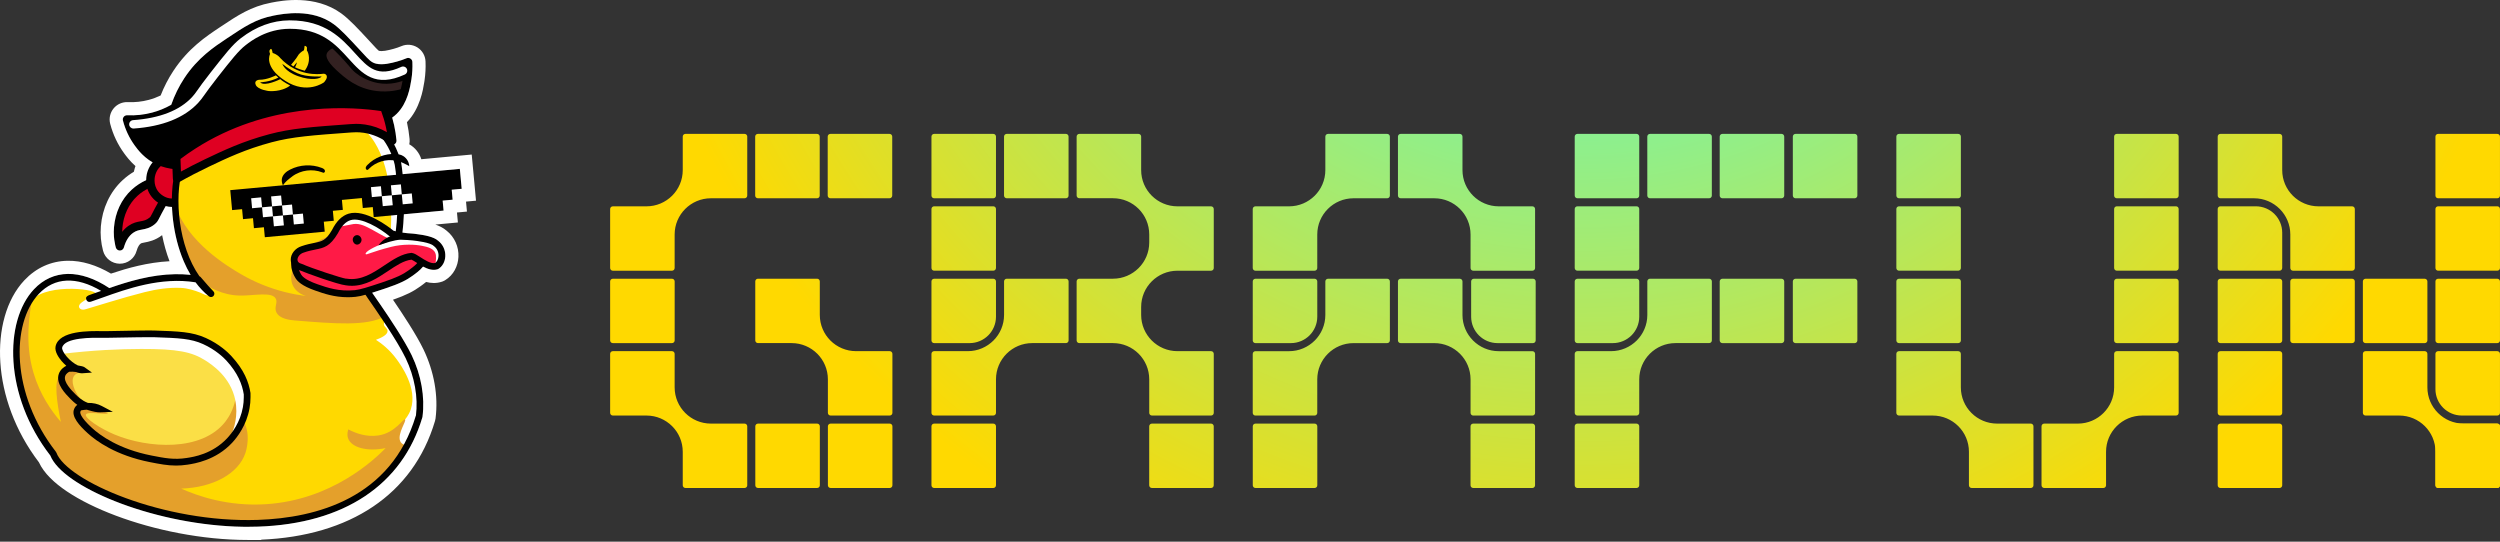 <svg width="1140" height="247" viewBox="0 0 1140 247" fill="none" xmlns="http://www.w3.org/2000/svg">
<rect x="0" y="0" width="1140" height="247" fill="#333333" stroke="none"/>
<path d="M340.746 62.279V89.187C340.746 89.858 340.202 90.412 339.518 90.412H324.191C315.049 90.412 307.637 97.808 307.637 106.93V122.223C307.637 122.894 307.092 123.448 306.408 123.448H279.451C278.778 123.448 278.223 122.905 278.223 122.223V95.314C278.223 94.643 278.767 94.089 279.451 94.089H294.777C303.92 94.089 311.332 86.693 311.332 77.571V62.279C311.332 61.607 311.877 61.053 312.56 61.053H339.529C340.202 61.053 340.757 61.597 340.757 62.279H340.746Z" fill="url(#paint0_radial_151_1037)"/>
<path d="M406.939 188.261V161.353C406.939 160.681 406.394 160.127 405.71 160.127H390.384C381.241 160.127 373.829 152.731 373.829 143.609V128.317C373.829 127.645 373.284 127.091 372.601 127.091H345.633C344.96 127.091 344.404 127.635 344.404 128.317V155.225C344.404 155.896 344.949 156.45 345.633 156.45H360.959C370.102 156.45 377.514 163.846 377.514 172.968V188.261C377.514 188.932 378.059 189.486 378.742 189.486H405.71C406.383 189.486 406.939 188.943 406.939 188.261Z" fill="url(#paint1_radial_151_1037)"/>
<path d="M340.746 221.297V194.389C340.746 193.718 340.202 193.163 339.518 193.163H324.192C315.049 193.163 307.637 185.768 307.637 176.646V161.353C307.637 160.682 307.092 160.128 306.409 160.128H279.451C278.778 160.128 278.223 160.671 278.223 161.353V188.261C278.223 188.933 278.767 189.487 279.451 189.487H294.777C303.92 189.487 311.332 196.883 311.332 206.005V221.297C311.332 221.969 311.877 222.523 312.561 222.523H339.529C340.202 222.523 340.757 221.979 340.757 221.297H340.746Z" fill="url(#paint2_radial_151_1037)"/>
<path d="M306.419 127.103H279.451C278.773 127.103 278.223 127.652 278.223 128.328V155.236C278.223 155.913 278.773 156.462 279.451 156.462H306.419C307.098 156.462 307.647 155.913 307.647 155.236V128.328C307.647 127.652 307.098 127.103 306.419 127.103Z" fill="url(#paint3_radial_151_1037)"/>
<path d="M372.56 61.053H345.592C344.914 61.053 344.364 61.602 344.364 62.279V89.187C344.364 89.864 344.914 90.412 345.592 90.412H372.56C373.239 90.412 373.789 89.864 373.789 89.187V62.279C373.789 61.602 373.239 61.053 372.56 61.053Z" fill="url(#paint4_radial_151_1037)"/>
<path d="M405.628 61.053H378.66C377.982 61.053 377.432 61.602 377.432 62.279V89.187C377.432 89.864 377.982 90.412 378.66 90.412H405.628C406.307 90.412 406.857 89.864 406.857 89.187V62.279C406.857 61.602 406.307 61.053 405.628 61.053Z" fill="url(#paint5_radial_151_1037)"/>
<path d="M372.618 193.164H345.65C344.971 193.164 344.422 193.713 344.422 194.389V221.298C344.422 221.974 344.971 222.523 345.65 222.523H372.618C373.296 222.523 373.846 221.974 373.846 221.298V194.389C373.846 193.713 373.296 193.164 372.618 193.164Z" fill="url(#paint6_radial_151_1037)"/>
<path d="M405.714 193.164H378.746C378.068 193.164 377.518 193.713 377.518 194.389V221.298C377.518 221.974 378.068 222.523 378.746 222.523H405.714C406.393 222.523 406.943 221.974 406.943 221.298V194.389C406.943 193.713 406.393 193.164 405.714 193.164Z" fill="url(#paint7_radial_151_1037)"/>
<path d="M927.259 221.297V194.389C927.259 193.718 926.714 193.163 926.031 193.163H910.704C901.562 193.163 894.149 185.768 894.149 176.646V161.353C894.149 160.682 893.605 160.128 892.921 160.128H865.953C865.28 160.128 864.725 160.671 864.725 161.353V188.261C864.725 188.933 865.269 189.487 865.953 189.487H881.279C890.422 189.487 897.834 196.883 897.834 206.005V221.297C897.834 221.969 898.379 222.523 899.062 222.523H926.031C926.703 222.523 927.259 221.979 927.259 221.297Z" fill="url(#paint8_radial_151_1037)"/>
<path d="M930.935 221.297V194.389C930.935 193.718 931.479 193.163 932.163 193.163H947.489C956.632 193.163 964.044 185.768 964.044 176.646V161.353C964.044 160.682 964.589 160.128 965.272 160.128H992.241C992.914 160.128 993.469 160.671 993.469 161.353V188.261C993.469 188.933 992.924 189.487 992.241 189.487H976.914C967.772 189.487 960.359 196.883 960.359 206.005V221.297C960.359 221.969 959.815 222.523 959.131 222.523H932.163C931.49 222.523 930.935 221.979 930.935 221.297Z" fill="url(#paint9_radial_151_1037)"/>
<path d="M892.932 61.053H865.964C865.286 61.053 864.736 61.602 864.736 62.279V89.187C864.736 89.864 865.286 90.412 865.964 90.412H892.932C893.611 90.412 894.161 89.864 894.161 89.187V62.279C894.161 61.602 893.611 61.053 892.932 61.053Z" fill="url(#paint10_radial_151_1037)"/>
<path d="M992.239 61.053H965.271C964.592 61.053 964.042 61.602 964.042 62.279V89.187C964.042 89.864 964.592 90.412 965.271 90.412H992.239C992.917 90.412 993.467 89.864 993.467 89.187V62.279C993.467 61.602 992.917 61.053 992.239 61.053Z" fill="url(#paint11_radial_151_1037)"/>
<path d="M892.932 127.103H865.964C865.286 127.103 864.736 127.652 864.736 128.328V155.236C864.736 155.913 865.286 156.462 865.964 156.462H892.932C893.611 156.462 894.161 155.913 894.161 155.236V128.328C894.161 127.652 893.611 127.103 892.932 127.103Z" fill="url(#paint12_radial_151_1037)"/>
<path d="M992.239 127.103H965.271C964.592 127.103 964.042 127.652 964.042 128.328V155.236C964.042 155.913 964.592 156.462 965.271 156.462H992.239C992.917 156.462 993.467 155.913 993.467 155.236V128.328C993.467 127.652 992.917 127.103 992.239 127.103Z" fill="url(#paint13_radial_151_1037)"/>
<path d="M992.239 94.075H965.271C964.592 94.075 964.042 94.624 964.042 95.3V122.209C964.042 122.885 964.592 123.434 965.271 123.434H992.239C992.917 123.434 993.467 122.885 993.467 122.209V95.3C993.467 94.624 992.917 94.075 992.239 94.075Z" fill="url(#paint14_radial_151_1037)"/>
<path d="M892.932 94.075H865.964C865.286 94.075 864.736 94.624 864.736 95.3V122.209C864.736 122.885 865.286 123.434 865.964 123.434H892.932C893.611 123.434 894.161 122.885 894.161 122.209V95.3C894.161 94.624 893.611 94.075 892.932 94.075Z" fill="url(#paint15_radial_151_1037)"/>
<path d="M424.744 188.261V161.353C424.744 160.681 425.289 160.127 425.972 160.127H441.299C450.441 160.127 457.854 152.731 457.854 143.609V128.317C457.854 127.645 458.398 127.091 459.082 127.091H486.05C486.723 127.091 487.278 127.635 487.278 128.317V155.225C487.278 155.896 486.734 156.45 486.05 156.45H470.724C461.581 156.45 454.169 163.846 454.169 172.968V188.261C454.169 188.932 453.624 189.486 452.941 189.486H425.972C425.299 189.486 424.744 188.943 424.744 188.261Z" fill="url(#paint16_radial_151_1037)"/>
<path d="M520.368 139.944V143.61C520.368 152.732 527.78 160.128 536.922 160.128H552.249C552.932 160.128 553.477 160.672 553.477 161.354V188.262C553.477 188.944 552.932 189.487 552.249 189.487H525.281C524.597 189.487 524.052 188.944 524.052 188.262V172.97C524.052 163.847 516.64 156.452 507.498 156.452H492.171C491.488 156.452 490.943 155.908 490.943 155.226V128.318C490.943 127.636 491.488 127.092 492.171 127.092H507.498C516.64 127.092 524.052 119.697 524.052 110.575V106.909C524.052 97.787 516.64 90.391 507.498 90.391H492.171C491.488 90.391 490.943 89.847 490.943 89.165V62.279C490.943 61.596 491.488 61.053 492.171 61.053H519.139C519.823 61.053 520.368 61.596 520.368 62.279V77.571C520.368 86.693 527.78 94.089 536.922 94.089H552.249C552.932 94.089 553.477 94.632 553.477 95.314V122.222C553.477 122.904 552.932 123.448 552.249 123.448H536.922C527.78 123.448 520.368 130.844 520.368 139.966V139.944Z" fill="url(#paint17_radial_151_1037)"/>
<path d="M452.941 193.164H425.972C425.294 193.164 424.744 193.713 424.744 194.389V221.298C424.744 221.974 425.294 222.523 425.972 222.523H452.941C453.619 222.523 454.169 221.974 454.169 221.298V194.389C454.169 193.713 453.619 193.164 452.941 193.164Z" fill="url(#paint18_radial_151_1037)"/>
<path d="M452.941 94.075H425.972C425.294 94.075 424.744 94.624 424.744 95.3V122.209C424.744 122.885 425.294 123.434 425.972 123.434H452.941C453.619 123.434 454.169 122.885 454.169 122.209V95.3C454.169 94.624 453.619 94.075 452.941 94.075Z" fill="url(#paint19_radial_151_1037)"/>
<path d="M452.941 61.053H425.972C425.294 61.053 424.744 61.602 424.744 62.279V89.187C424.744 89.864 425.294 90.412 425.972 90.412H452.941C453.619 90.412 454.169 89.864 454.169 89.187V62.279C454.169 61.602 453.619 61.053 452.941 61.053Z" fill="url(#paint20_radial_151_1037)"/>
<path d="M486.037 61.053H459.069C458.39 61.053 457.84 61.602 457.84 62.279V89.187C457.84 89.864 458.39 90.412 459.069 90.412H486.037C486.715 90.412 487.265 89.864 487.265 89.187V62.279C487.265 61.602 486.715 61.053 486.037 61.053Z" fill="url(#paint21_radial_151_1037)"/>
<path d="M552.236 193.164H525.267C524.589 193.164 524.039 193.713 524.039 194.389V221.298C524.039 221.974 524.589 222.523 525.267 222.523H552.236C552.914 222.523 553.464 221.974 553.464 221.298V194.389C553.464 193.713 552.914 193.164 552.236 193.164Z" fill="url(#paint22_radial_151_1037)"/>
<path d="M454.169 144.431V128.328C454.169 127.657 453.624 127.103 452.941 127.103H425.972C425.299 127.103 424.744 127.646 424.744 128.328V155.236C424.744 155.908 425.289 156.462 425.972 156.462H442.111C448.775 156.462 454.169 151.07 454.169 144.431Z" fill="url(#paint23_radial_151_1037)"/>
<path d="M718.071 188.26V161.352C718.071 160.681 718.616 160.127 719.3 160.127H734.626C743.769 160.127 751.181 152.731 751.181 143.609V128.317C751.181 127.645 751.726 127.091 752.409 127.091H779.377C780.05 127.091 780.606 127.634 780.606 128.317V155.225C780.606 155.896 780.061 156.45 779.377 156.45H764.051C754.908 156.45 747.496 163.846 747.496 172.968V188.26C747.496 188.932 746.952 189.486 746.268 189.486H719.3C718.627 189.486 718.071 188.942 718.071 188.26Z" fill="url(#paint24_radial_151_1037)"/>
<path d="M746.268 193.164H719.3C718.621 193.164 718.071 193.712 718.071 194.389V221.297C718.071 221.974 718.621 222.523 719.3 222.523H746.268C746.946 222.523 747.496 221.974 747.496 221.297V194.389C747.496 193.712 746.946 193.164 746.268 193.164Z" fill="url(#paint25_radial_151_1037)"/>
<path d="M746.268 94.075H719.3C718.621 94.075 718.071 94.623 718.071 95.3V122.208C718.071 122.885 718.621 123.434 719.3 123.434H746.268C746.946 123.434 747.496 122.885 747.496 122.208V95.3C747.496 94.623 746.946 94.075 746.268 94.075Z" fill="url(#paint26_radial_151_1037)"/>
<path d="M746.268 61.053H719.3C718.622 61.053 718.072 61.602 718.072 62.279V89.187C718.072 89.864 718.622 90.412 719.3 90.412H746.268C746.947 90.412 747.496 89.864 747.496 89.187V62.279C747.496 61.602 746.947 61.053 746.268 61.053Z" fill="url(#paint27_radial_151_1037)"/>
<path d="M779.364 61.053H752.396C751.718 61.053 751.168 61.601 751.168 62.278V89.186C751.168 89.863 751.718 90.412 752.396 90.412H779.364C780.043 90.412 780.593 89.863 780.593 89.186V62.278C780.593 61.601 780.043 61.053 779.364 61.053Z" fill="url(#paint28_radial_151_1037)"/>
<path d="M812.381 61.053H785.412C784.734 61.053 784.184 61.601 784.184 62.278V89.186C784.184 89.863 784.734 90.412 785.412 90.412H812.381C813.059 90.412 813.609 89.863 813.609 89.186V62.278C813.609 61.601 813.059 61.053 812.381 61.053Z" fill="url(#paint29_radial_151_1037)"/>
<path d="M845.729 61.053H818.761C818.083 61.053 817.533 61.601 817.533 62.278V89.186C817.533 89.863 818.083 90.412 818.761 90.412H845.729C846.408 90.412 846.957 89.863 846.957 89.186V62.278C846.957 61.601 846.408 61.053 845.729 61.053Z" fill="url(#paint30_radial_151_1037)"/>
<path d="M812.381 127.103H785.412C784.734 127.103 784.184 127.651 784.184 128.328V155.236C784.184 155.913 784.734 156.462 785.412 156.462H812.381C813.059 156.462 813.609 155.913 813.609 155.236V128.328C813.609 127.651 813.059 127.103 812.381 127.103Z" fill="url(#paint31_radial_151_1037)"/>
<path d="M845.729 127.103H818.761C818.083 127.103 817.533 127.651 817.533 128.328V155.236C817.533 155.913 818.083 156.462 818.761 156.462H845.729C846.408 156.462 846.957 155.913 846.957 155.236V128.328C846.957 127.651 846.408 127.103 845.729 127.103Z" fill="url(#paint32_radial_151_1037)"/>
<path d="M747.496 144.43V128.328C747.496 127.657 746.952 127.103 746.268 127.103H719.3C718.627 127.103 718.071 127.646 718.071 128.328V155.236C718.071 155.908 718.616 156.462 719.3 156.462H735.438C742.103 156.462 747.496 151.069 747.496 144.43Z" fill="url(#paint33_radial_151_1037)"/>
<path d="M633.782 62.279V89.187C633.782 89.858 633.238 90.412 632.554 90.412H617.227C608.085 90.412 600.673 97.808 600.673 106.93V122.223C600.673 122.894 600.128 123.448 599.444 123.448H572.476C571.803 123.448 571.248 122.905 571.248 122.223V95.314C571.248 94.643 571.793 94.089 572.476 94.089H587.803C596.945 94.089 604.357 86.693 604.357 77.571V62.279C604.357 61.607 604.902 61.053 605.586 61.053H632.554C633.227 61.053 633.782 61.597 633.782 62.279Z" fill="url(#paint34_radial_151_1037)"/>
<path d="M633.782 128.328V155.236C633.782 155.908 633.237 156.462 632.554 156.462H617.227C608.085 156.462 600.673 163.858 600.673 172.98V188.272C600.673 188.944 600.128 189.498 599.444 189.498H572.476C571.803 189.498 571.248 188.954 571.248 188.272V161.364C571.248 160.693 571.793 160.139 572.476 160.139H587.803C596.945 160.139 604.357 152.743 604.357 143.621V128.328C604.357 127.657 604.902 127.103 605.586 127.103H632.554C633.227 127.103 633.782 127.646 633.782 128.328Z" fill="url(#paint35_radial_151_1037)"/>
<path d="M637.464 62.279V89.187C637.464 89.858 638.009 90.412 638.692 90.412H654.019C663.161 90.412 670.573 97.808 670.573 106.93V122.222C670.573 122.894 671.118 123.448 671.802 123.448H698.77C699.443 123.448 699.998 122.904 699.998 122.222V95.314C699.998 94.643 699.453 94.089 698.77 94.089H683.443C674.301 94.089 666.889 86.693 666.889 77.571V62.279C666.889 61.607 666.344 61.053 665.66 61.053H638.692C638.019 61.053 637.464 61.596 637.464 62.279Z" fill="url(#paint36_radial_151_1037)"/>
<path d="M637.464 128.328V155.236C637.464 155.908 638.009 156.462 638.692 156.462H654.019C663.161 156.462 670.573 163.858 670.573 172.98V188.272C670.573 188.944 671.118 189.498 671.802 189.498H698.77C699.443 189.498 699.998 188.954 699.998 188.272V161.364C699.998 160.693 699.453 160.139 698.77 160.139H683.443C674.301 160.139 666.889 152.743 666.889 143.621V128.328C666.889 127.657 666.344 127.103 665.66 127.103H638.692C638.019 127.103 637.464 127.646 637.464 128.328Z" fill="url(#paint37_radial_151_1037)"/>
<path d="M599.462 193.164H572.493C571.815 193.164 571.265 193.713 571.265 194.389V221.298C571.265 221.974 571.815 222.523 572.493 222.523H599.462C600.14 222.523 600.69 221.974 600.69 221.298V194.389C600.69 193.713 600.14 193.164 599.462 193.164Z" fill="url(#paint38_radial_151_1037)"/>
<path d="M698.757 193.164H671.789C671.11 193.164 670.56 193.713 670.56 194.389V221.298C670.56 221.974 671.11 222.523 671.789 222.523H698.757C699.435 222.523 699.985 221.974 699.985 221.298V194.389C699.985 193.713 699.435 193.164 698.757 193.164Z" fill="url(#paint39_radial_151_1037)"/>
<path d="M600.679 144.431V128.328C600.679 127.657 600.134 127.103 599.45 127.103H572.482C571.809 127.103 571.254 127.646 571.254 128.328V155.236C571.254 155.908 571.799 156.462 572.482 156.462H588.62C595.285 156.462 600.679 151.07 600.679 144.431Z" fill="url(#paint40_radial_151_1037)"/>
<path d="M670.846 144.431V128.328C670.846 127.657 671.391 127.103 672.074 127.103H699.043C699.716 127.103 700.271 127.646 700.271 128.328V155.236C700.271 155.908 699.726 156.462 699.043 156.462H682.904C676.24 156.462 670.846 151.07 670.846 144.431Z" fill="url(#paint41_radial_151_1037)"/>
<path d="M1011.27 62.279V89.187C1011.27 89.858 1011.81 90.412 1012.5 90.412H1027.82C1036.97 90.412 1044.38 97.808 1044.38 106.93V122.223C1044.38 122.894 1044.92 123.448 1045.61 123.448H1072.57C1073.25 123.448 1073.8 122.905 1073.8 122.223V95.314C1073.8 94.643 1073.26 94.089 1072.57 94.089H1057.25C1048.11 94.089 1040.69 86.693 1040.69 77.571V62.279C1040.69 61.607 1040.15 61.053 1039.47 61.053H1012.5C1011.82 61.053 1011.27 61.597 1011.27 62.279Z" fill="url(#paint42_radial_151_1037)"/>
<path d="M1077.47 161.353V188.261C1077.47 188.933 1078.01 189.487 1078.7 189.487H1094.02C1103.16 189.487 1110.58 196.883 1110.58 206.005V221.297C1110.58 221.969 1111.12 222.523 1111.81 222.523H1138.77C1139.45 222.523 1140 221.979 1140 221.297V194.389C1140 193.718 1139.46 193.163 1138.77 193.163H1123.45C1114.3 193.163 1106.89 185.768 1106.89 176.646V161.353C1106.89 160.682 1106.35 160.128 1105.66 160.128H1078.7C1078.02 160.128 1077.47 160.671 1077.47 161.353Z" fill="url(#paint43_radial_151_1037)"/>
<path d="M1138.76 61.053H1111.79C1111.11 61.053 1110.56 61.602 1110.56 62.279V89.187C1110.56 89.864 1111.11 90.412 1111.79 90.412H1138.76C1139.44 90.412 1139.99 89.864 1139.99 89.187V62.279C1139.99 61.602 1139.44 61.053 1138.76 61.053Z" fill="url(#paint44_radial_151_1037)"/>
<path d="M1039.47 127.103H1012.5C1011.82 127.103 1011.27 127.652 1011.27 128.328V155.236C1011.27 155.913 1011.82 156.462 1012.5 156.462H1039.47C1040.14 156.462 1040.69 155.913 1040.69 155.236V128.328C1040.69 127.652 1040.14 127.103 1039.47 127.103Z" fill="url(#paint45_radial_151_1037)"/>
<path d="M1040.69 106.106V122.209C1040.69 122.88 1040.15 123.434 1039.47 123.434H1012.5C1011.82 123.434 1011.27 122.891 1011.27 122.209V95.3C1011.27 94.629 1011.81 94.075 1012.5 94.075H1028.64C1035.3 94.075 1040.69 99.467 1040.69 106.106Z" fill="url(#paint46_radial_151_1037)"/>
<path d="M1139.99 161.353V188.261C1139.99 188.933 1139.44 189.487 1138.76 189.487H1122.62C1115.96 189.487 1110.56 184.095 1110.56 177.456V161.353C1110.56 160.682 1111.11 160.128 1111.79 160.128H1138.76C1139.43 160.128 1139.99 160.671 1139.99 161.353Z" fill="url(#paint47_radial_151_1037)"/>
<path d="M1039.47 160.128H1012.5C1011.82 160.128 1011.27 160.676 1011.27 161.353V188.261C1011.27 188.938 1011.82 189.487 1012.5 189.487H1039.47C1040.14 189.487 1040.69 188.938 1040.69 188.261V161.353C1040.69 160.676 1040.14 160.128 1039.47 160.128Z" fill="url(#paint48_radial_151_1037)"/>
<path d="M1039.47 193.164H1012.5C1011.82 193.164 1011.27 193.713 1011.27 194.389V221.298C1011.27 221.974 1011.82 222.523 1012.5 222.523H1039.47C1040.14 222.523 1040.69 221.974 1040.69 221.298V194.389C1040.69 193.713 1040.14 193.164 1039.47 193.164Z" fill="url(#paint49_radial_151_1037)"/>
<path d="M1138.76 127.103H1111.79C1111.11 127.103 1110.56 127.652 1110.56 128.328V155.236C1110.56 155.913 1111.11 156.462 1111.79 156.462H1138.76C1139.44 156.462 1139.99 155.913 1139.99 155.236V128.328C1139.99 127.652 1139.44 127.103 1138.76 127.103Z" fill="url(#paint50_radial_151_1037)"/>
<path d="M1138.76 193.164H1111.79C1111.11 193.164 1110.56 193.713 1110.56 194.389V221.298C1110.56 221.974 1111.11 222.523 1111.79 222.523H1138.76C1139.44 222.523 1139.99 221.974 1139.99 221.298V194.389C1139.99 193.713 1139.44 193.164 1138.76 193.164Z" fill="url(#paint51_radial_151_1037)"/>
<path d="M1072.56 127.103H1045.59C1044.92 127.103 1044.37 127.652 1044.37 128.328V155.236C1044.37 155.913 1044.92 156.462 1045.59 156.462H1072.56C1073.24 156.462 1073.79 155.913 1073.79 155.236V128.328C1073.79 127.652 1073.24 127.103 1072.56 127.103Z" fill="url(#paint52_radial_151_1037)"/>
<path d="M1105.66 127.103H1078.7C1078.02 127.103 1077.47 127.652 1077.47 128.328V155.236C1077.47 155.913 1078.02 156.462 1078.7 156.462H1105.66C1106.34 156.462 1106.89 155.913 1106.89 155.236V128.328C1106.89 127.652 1106.34 127.103 1105.66 127.103Z" fill="url(#paint53_radial_151_1037)"/>
<path d="M1138.76 94.075H1111.79C1111.11 94.075 1110.56 94.624 1110.56 95.3V122.209C1110.56 122.885 1111.11 123.434 1111.79 123.434H1138.76C1139.44 123.434 1139.99 122.885 1139.99 122.209V95.3C1139.99 94.624 1139.44 94.075 1138.76 94.075Z" fill="url(#paint54_radial_151_1037)"/>
<path d="M72.738 82.189C70.322 82.674 65.554 83.978 61.272 87.967C54.816 93.962 54.049 101.734 53.883 103.792C53.576 107.436 54.139 110.427 54.637 112.319C55.404 109.571 56.836 106.515 59.661 104.547C63.24 102.054 65.95 103.524 69.325 100.763C70.719 99.625 70.309 99.344 74.068 92.709C77.213 87.161 78.478 85.64 77.762 84.183C77.481 83.608 76.561 82.368 72.738 82.189Z" fill="#DF0022"/>
<path d="M54.65 114.237C55.507 114.237 56.261 113.662 56.491 112.844C57.36 109.75 58.792 107.501 60.761 106.133C62.141 105.174 63.356 104.944 64.749 104.688C66.462 104.369 68.418 103.998 70.54 102.259C71.678 101.326 72.023 100.649 72.854 99.012C73.404 97.939 74.222 96.328 75.73 93.669C76.331 92.595 76.868 91.675 77.341 90.882C79.514 87.149 80.511 85.449 79.489 83.353C78.568 81.474 76.331 80.451 72.828 80.285C72.675 80.285 72.522 80.285 72.368 80.323C69.083 80.975 64.263 82.586 59.968 86.574C55.366 90.844 52.528 96.916 51.979 103.64C51.723 106.708 51.991 109.789 52.797 112.818C53.014 113.649 53.768 114.237 54.638 114.25H54.65V114.237ZM72.892 84.12C75.18 84.26 75.948 84.81 76.05 85.027C76.05 85.462 75.078 87.149 74.043 88.939C73.57 89.744 73.033 90.678 72.406 91.764C70.86 94.5 70.016 96.162 69.454 97.261C68.674 98.795 68.623 98.872 68.124 99.281C66.743 100.406 65.555 100.636 64.046 100.917C62.448 101.211 60.633 101.556 58.575 102.988C57.501 103.729 56.555 104.65 55.724 105.724C55.724 105.136 55.75 104.548 55.801 103.96C56.287 98.181 58.69 93.004 62.589 89.386C66.117 86.101 70.106 84.721 72.892 84.132V84.12Z" fill="black"/>
<path d="M73.979 73.087C70.451 74.634 69.314 78.162 69.058 78.967C68.904 79.44 67.383 84.451 70.758 88.632C72.778 91.137 76.229 92.94 79.847 92.326C84.96 91.457 88.399 86.101 87.811 81.332C87.3 77.242 83.989 74.953 83.362 74.506C82.455 73.88 78.287 71.195 73.979 73.087Z" fill="#DF0022"/>
<path d="M78.452 94.358C79.028 94.358 79.603 94.307 80.165 94.218C85.995 93.221 90.456 87.097 89.702 81.102C89.305 77.919 87.439 75.017 84.435 72.946C83.08 72 78.261 69.124 73.186 71.348C70.399 72.576 68.277 75.068 67.203 78.392C66.986 79.044 65.247 84.912 69.236 89.846C71.537 92.697 75.014 94.371 78.427 94.371L78.452 94.358ZM77.174 74.352C79.513 74.352 81.559 75.605 82.262 76.091C83.476 76.935 85.56 78.763 85.905 81.575C86.353 85.167 83.719 89.731 79.526 90.434C76.382 90.971 73.633 89.143 72.24 87.43C69.517 84.055 70.719 80.016 70.872 79.568C71.613 77.28 72.956 75.644 74.745 74.864C75.563 74.506 76.382 74.365 77.174 74.365V74.352Z" fill="black"/>
<path d="M186.345 162.673C190.282 170.906 192.315 180.685 191.139 189.838C167.08 270.859 33.762 232.33 24.29 206.968C-8.96 164.258 11.238 106.81 49.614 133.067C47.121 133.949 39.425 136.621 41.023 136.084C52.285 132.325 71.103 123.927 90.342 127.378C95.148 133.054 96.222 133.885 96.197 133.91C81.035 121.779 77.021 93.259 81.611 77.267C84.538 67.041 90.495 55.561 100.926 51.343C104.57 49.873 108.724 49.578 112.546 48.76C108.763 49.476 104.672 48.3 101.847 45.692C100.428 44.376 99.277 42.394 99.904 40.566C100.466 38.943 102.23 38.048 103.905 37.69C108.417 36.706 113.045 38.303 117.391 39.863C115.87 39.671 114.311 39.454 112.955 38.725C111.6 37.997 110.476 36.629 110.501 35.095C110.514 33.816 111.332 32.628 112.406 31.912C113.48 31.196 114.771 30.902 116.049 30.774C119.68 30.403 123.438 31.311 126.493 33.318C128.5 34.635 130.2 36.424 131.453 38.483C132.003 39.39 132.655 40.451 132.744 41.525C132.821 42.535 132.578 43.596 132.642 44.618C135.262 44.58 137.845 44.209 140.491 44.337C143.15 44.465 145.796 44.823 148.404 45.386C153.619 46.511 158.669 48.466 163.271 51.189C172.066 56.405 179.25 64.65 181.5 74.787C183.775 88.44 184.555 122.802 170.366 131.149C169.548 131.801 167.898 132.044 167.541 133.003C167.541 133.207 181.359 152.216 186.37 162.66" fill="#FFD900"/>
<path d="M176.31 145.876C175.313 146.63 175.045 147.218 175.032 147.755C175.019 149.11 176.758 149.621 176.732 150.976C176.707 152.702 173.843 154.07 171.427 154.952C173.869 156.537 177.602 159.337 180.9 163.862C182.728 166.368 190.5 177.003 187.342 186.604C185.502 192.203 181.424 192.97 180.9 198.914C180.823 199.847 180.529 204.219 183.022 207.581C186.384 202.429 189.132 196.562 191.126 189.851C192.302 180.698 190.283 170.918 186.333 162.686C184.083 157.982 180.043 151.564 176.285 145.889" fill="white"/>
<path d="M41.023 136.084C43.299 135.329 45.881 134.371 48.719 133.374C45.971 134.333 40.755 136.148 40.806 136.148C40.806 136.148 40.883 136.122 41.023 136.084ZM95.251 134.486C94.74 135.279 91.901 133.668 91.352 133.451C88.54 132.339 85.51 131.418 82.48 131.278C76.907 131.022 71.346 131.866 65.951 133.221C60.646 134.563 55.431 136.072 50.177 137.657C46.61 138.73 43.056 139.804 39.49 140.878C38.863 141.07 38.199 141.262 37.547 141.185C36.895 141.108 36.23 140.699 36.064 140.06C35.834 139.165 36.626 138.36 37.38 137.81C38.467 137.005 39.605 136.289 40.794 135.662C41.42 135.33 43.708 134.806 43.708 133.911C43.427 131.482 18.474 129.041 13.488 138.36C12.491 140.226 13.105 141.044 11.877 143.192C11.264 144.266 10.433 145.237 9.487 146.094C14.664 128.363 29.685 119.415 49.614 133.055C60.518 129.232 74.912 124.848 89.588 127.251C93.487 130.472 95.813 133.63 95.251 134.486Z" fill="white"/>
<path d="M140.772 44.375C146.601 48.197 162.376 51.15 170.954 65.135C177.678 76.103 178.176 90.907 178.343 96.122C178.713 107.142 176.642 114.633 179.122 118.787C183.955 104.93 183.098 84.579 181.462 74.8C179.199 64.662 172.028 56.417 163.233 51.202C158.643 48.479 153.581 46.523 148.366 45.398C145.86 44.861 143.316 44.516 140.759 44.375" fill="white"/>
<path d="M14.907 134.971C13.475 142.986 11.123 155.821 15.252 169.934C18.192 179.956 23.459 187.421 27.754 192.394C25.952 183.638 24.366 172.976 27.473 171.647C29.799 170.65 33.404 175.495 36.575 178.473C57.207 197.878 98.152 174.523 110.194 190.694C114.962 197.098 112.201 205.702 111.894 206.609C108.737 215.98 97.219 222.333 82.62 222.806C90.035 226.117 103.815 231.026 121.277 229.913C151.382 227.996 170.685 209.601 175.85 204.334C167.272 206.085 160.395 204.027 158.797 200.064C158.477 199.259 158.17 197.891 158.797 195.795C162.402 197.674 167.208 199.348 172.526 198.569C180.337 197.418 184.044 190.489 184.721 191.282C185.361 192.036 181.359 197.431 182.395 200.908C182.791 202.225 184.057 202.877 185.591 203.311C151.318 266.193 33.2 230.77 24.303 206.954C4.143 181.055 3.645 149.762 14.92 134.971" fill="#E4A02B"/>
<path d="M175.3 144.367C167.029 148.777 153.018 147.639 134.572 146.144C132.169 145.952 127.503 145.415 126.045 142.449C124.869 140.059 126.761 138.077 125.764 136.198C123.974 132.836 115.729 134.92 109.274 134.779C101.463 134.6 95.109 131.136 89.907 127.314L90.034 127.339C83.451 118.174 80.204 105.288 79.859 93.694C85.65 110.734 104.058 121.587 109.555 124.834C123.463 133.028 137.256 135.214 146.793 135.636C140.964 136.365 135.761 134.332 133.715 130.523C130.814 125.115 135.582 118.506 136.553 117.164C143.942 106.924 164.447 100.763 176.067 111.769C177.537 113.163 178.802 114.773 179.851 116.512C177.933 123.07 174.916 128.477 170.34 131.174C169.522 131.826 167.873 132.069 167.515 133.028C167.515 133.13 171.107 138.129 175.287 144.38" fill="#E4A02B"/>
<path d="M113.109 240.217C114.669 240.217 116.228 240.191 117.775 240.14C156.892 238.798 183.469 221.093 192.609 190.272C192.635 190.196 192.647 190.119 192.66 190.029C193.823 181.004 192.072 171.059 187.738 162.008C183.661 153.507 173.894 139.509 170.225 134.243C169.97 133.885 169.752 133.565 169.573 133.297C169.65 133.258 169.739 133.22 169.803 133.194C170.264 132.99 170.775 132.773 171.222 132.427C187.393 122.763 184.632 84.324 182.996 74.544C180.797 64.688 173.894 55.727 164.038 49.885C159.321 47.086 154.157 45.078 148.711 43.903C146.001 43.314 143.252 42.956 140.542 42.829C138.855 42.752 137.206 42.854 135.608 42.956C135.148 42.982 134.687 43.02 134.227 43.046C134.266 42.522 134.304 41.985 134.253 41.422C134.138 40.016 133.396 38.776 132.783 37.779C131.377 35.44 129.497 33.484 127.311 32.052C123.937 29.841 119.884 28.856 115.87 29.265C114.081 29.457 112.662 29.905 111.537 30.659C109.939 31.72 108.967 33.382 108.954 35.095C108.954 35.401 108.98 35.708 109.031 36.002C107.241 35.785 105.401 35.798 103.573 36.194C100.965 36.757 99.099 38.175 98.447 40.068C97.705 42.241 98.574 44.759 100.799 46.817C101.668 47.622 102.652 48.313 103.713 48.862C102.576 49.144 101.451 49.476 100.364 49.923C88.066 54.896 82.416 68.92 80.153 76.845C76.587 89.309 78.108 110.657 86.929 125.345C73.238 123.875 60.237 127.749 49.844 131.366C36.588 122.571 24.098 122.763 15.482 131.916C1.894 146.361 1.676 180.25 22.948 207.734C28.866 222.589 72.496 240.23 113.109 240.23V240.217ZM189.63 189.518C178.394 227.165 144.301 236.152 117.66 237.072C74.567 238.542 30.528 219.303 25.722 206.43C25.671 206.29 25.594 206.149 25.492 206.021C5.038 179.739 4.949 147.563 17.694 134.013C24.865 126.394 34.875 125.946 46.124 132.658L41.803 134.166C41.382 134.319 41.011 134.447 40.678 134.575C40.627 134.588 40.576 134.613 40.538 134.626L40.384 134.677V134.703C39.438 135.138 39.004 135.623 39.362 136.646C39.413 136.799 39.899 138.078 41.509 137.541C43.094 137.017 44.82 136.39 46.674 135.726C57.962 131.686 73.34 126.202 89.179 128.733C90.956 131.136 92.975 133.297 95.251 135.112C95.698 135.47 96.312 135.547 96.849 135.316C97.373 135.074 97.718 134.562 97.743 133.987C97.769 133.297 97.373 132.913 97.168 132.696C95.979 131.52 94.075 129.398 91.531 126.394C91.365 126.202 91.16 126.061 90.93 125.959C81.278 112.166 79.501 90.217 83.094 77.689C85.203 70.313 90.406 57.261 101.502 52.774C103.841 51.828 106.538 51.381 109.133 50.946C110.361 50.742 111.639 50.524 112.866 50.269C113.684 50.09 114.221 49.284 114.055 48.466C113.889 47.635 113.084 47.111 112.265 47.264C108.954 47.891 105.362 46.868 102.895 44.58C101.936 43.698 100.965 42.241 101.361 41.077C101.796 39.825 103.675 39.326 104.237 39.198C106.564 38.7 109.018 38.981 111.396 39.556C111.665 39.748 111.933 39.927 112.24 40.093C113.863 40.962 115.64 41.192 117.213 41.397C117.992 41.499 118.721 41.001 118.9 40.234C119.079 39.467 118.67 38.7 117.928 38.431C116.356 37.869 114.643 37.242 112.841 36.757C112.38 36.309 112.048 35.734 112.048 35.133C112.048 34.456 112.534 33.701 113.262 33.216C113.966 32.743 114.937 32.449 116.215 32.321C119.475 31.976 122.927 32.819 125.662 34.622C127.465 35.798 129.012 37.421 130.149 39.3C130.648 40.131 131.172 41.001 131.223 41.678C131.261 42.074 131.223 42.535 131.172 43.02C131.121 43.57 131.07 44.133 131.108 44.733C131.159 45.551 131.824 46.178 132.642 46.178C132.642 46.178 132.655 46.178 132.668 46.178C133.729 46.165 134.777 46.088 135.825 46.025C137.41 45.922 138.906 45.82 140.414 45.897C142.958 46.012 145.528 46.357 148.084 46.907C153.211 48.006 158.055 49.898 162.491 52.531C171.631 57.939 178.01 66.184 180.005 75.145C182.561 90.523 182.152 122.456 169.599 129.858C169.535 129.896 169.471 129.935 169.42 129.986C169.267 130.101 168.909 130.267 168.589 130.408C167.732 130.778 166.556 131.303 166.109 132.504C166.045 132.683 166.007 132.875 166.02 133.079C166.02 133.412 166.591 134.392 167.732 136.02C171.363 141.235 181.027 155.092 185.003 163.363C189.068 171.839 190.717 181.145 189.669 189.544L189.63 189.518Z" fill="black"/>
<path d="M193.03 116.96C193.49 119.964 189.54 122.815 187.163 124.54C184.44 126.509 181.461 128.018 174.469 130.319C167.911 132.479 164.626 133.553 161.967 133.821C154.412 134.588 148.8 132.632 144.338 131.073C138.228 128.938 136.719 127.097 136.004 125.959C135.889 125.78 133.268 121.511 134.776 118.571C137.039 114.122 145.975 118.008 160.829 116.206C174.392 114.557 182.97 109.367 189.911 113.368C190.742 113.854 192.736 115.03 193.043 116.973" fill="#FF1A46"/>
<path d="M158.58 135.534C159.705 135.534 160.881 135.483 162.121 135.355C164.946 135.074 168.295 133.975 174.955 131.776C182.357 129.347 185.374 127.736 188.071 125.78C190.73 123.863 195.166 120.654 194.565 116.73C194.156 114.032 191.548 112.524 190.692 112.038C185.655 109.136 180.107 110.504 173.076 112.217C169.446 113.112 165.329 114.109 160.651 114.684C154.412 115.439 149.273 115.183 145.132 114.966C139.341 114.672 135.16 114.454 133.409 117.88C131.53 121.562 134.381 126.253 134.713 126.777C135.672 128.312 137.589 130.344 143.84 132.53C147.752 133.898 152.456 135.534 158.58 135.534ZM183.929 113.419C185.847 113.419 187.56 113.777 189.158 114.697C189.694 115.004 191.343 115.963 191.535 117.203C191.855 119.274 188.224 121.894 186.281 123.3C183.814 125.077 181.027 126.56 173.996 128.874C167.554 130.996 164.319 132.057 161.814 132.313C154.591 133.041 149.197 131.149 144.85 129.641C138.804 127.532 137.717 125.806 137.308 125.154C136.707 124.208 135.224 121.089 136.145 119.274C136.95 117.688 139.724 117.765 144.965 118.034C149.222 118.251 154.515 118.519 161.008 117.74C165.866 117.152 170.085 116.116 173.792 115.209C177.755 114.237 181.053 113.432 183.916 113.432L183.929 113.419Z" fill="black"/>
<path d="M199.102 121.319C202.209 119.439 202.58 113.815 198.821 110.99C197.095 109.328 192.647 108.599 188.352 108.101C187.533 108.011 185.322 107.986 182.343 107.449C180.809 107.167 179.569 106.861 178.739 106.643C175.389 103.844 165.687 97.056 159.423 98.948C157.032 99.676 154.77 101.658 152.775 105.608C148.186 113.393 145.604 111.079 137.998 113.751C133.792 115.055 132.309 120.564 137.141 121.804C141.679 123.85 156.802 128.835 157.889 128.631C170.301 130.523 178.355 117.675 187.738 116.883C189.809 117.177 195.178 122.674 199.102 121.331" fill="#FF1A46"/>
<path d="M198.297 121.498C198.578 120.092 199.013 118.277 198.77 116.398C198.361 113.278 194.935 112.601 192.417 112.09C189.502 111.489 183.839 111.156 178.33 112.575C168.934 114.991 167.106 116.385 166.773 115.886C166.134 114.928 170.813 112.358 175.147 110.926C177.243 110.236 178.982 108.689 181.257 107.245C181.602 107.321 181.96 107.385 182.343 107.449C185.322 107.986 187.533 108.011 188.352 108.101C192.647 108.599 197.095 109.328 198.821 110.99C202.592 113.815 202.209 119.439 199.102 121.319C198.847 121.408 198.578 121.473 198.297 121.498Z" fill="white"/>
<path d="M178.803 108.894C176.809 109.047 173.562 106.836 170.034 104.931C166.8 103.18 164.179 101.774 161.226 102.157C159.858 102.336 156.471 103.193 154.029 103.397C155.691 100.879 157.506 99.511 159.411 98.936C160.152 98.706 160.945 98.603 161.776 98.603C167.886 98.603 175.773 104.164 178.726 106.631C179.148 106.746 179.672 106.887 180.299 107.028C180.158 108.025 179.864 108.805 178.803 108.894Z" fill="white"/>
<path d="M160.369 130.331C166.863 130.331 172.194 126.765 176.962 123.582C180.644 121.115 184.134 118.788 187.636 118.405C188.109 118.571 189.183 119.261 189.989 119.785C192.648 121.511 196.304 123.876 199.602 122.764L199.896 122.623C201.749 121.498 202.938 119.363 203.053 116.883C203.194 114.109 201.979 111.476 199.806 109.801C197.697 107.858 193.133 107.091 188.518 106.554C188.288 106.529 187.956 106.503 187.547 106.478C186.422 106.401 184.735 106.299 182.6 105.915C181.526 105.723 180.465 105.493 179.442 105.212C177.295 103.461 166.531 95.152 158.963 97.44C155.934 98.36 153.454 100.789 151.396 104.88C148.545 109.712 146.883 110.044 143.24 110.773C141.706 111.08 139.801 111.463 137.474 112.269C134.598 113.163 132.514 115.797 132.578 118.532C132.63 120.795 134.138 122.546 136.618 123.224C139.75 124.605 154.246 129.782 157.647 130.101C158.567 130.255 159.475 130.319 160.357 130.319L160.369 130.331ZM187.777 115.311H187.611C183.252 115.694 179.366 118.29 175.262 121.025C170.072 124.489 164.703 128.082 158.12 127.084L157.851 127.046L157.736 127.072C155.78 126.829 142.089 122.342 137.768 120.386L137.513 120.297C136.298 119.99 135.672 119.363 135.646 118.468C135.621 117.292 136.656 115.746 138.433 115.196C140.606 114.429 142.319 114.097 143.828 113.79C147.688 113.023 150.488 112.46 154.08 106.363C155.793 102.975 157.659 101.058 159.845 100.393C164.69 98.923 173.204 104.023 177.729 107.807L177.985 108.024L178.305 108.114C179.519 108.446 180.772 108.728 182.037 108.958C184.338 109.367 186.205 109.495 187.33 109.571C187.675 109.597 187.956 109.61 188.148 109.635C190.321 109.891 196.112 110.556 197.735 112.115L197.876 112.23C199.282 113.278 200.062 114.979 199.972 116.756C199.908 118.111 199.32 119.312 198.426 119.926C196.546 120.424 193.709 118.584 191.638 117.241C190.142 116.27 188.966 115.516 187.918 115.362L187.751 115.337L187.777 115.311Z" fill="black"/>
<path d="M112.687 181.094C112.175 177.707 110.526 170.075 104.301 163.326C103.521 162.482 99.712 158.455 93.218 155.515C87.376 152.869 81.623 152.626 70.335 152.242C67.919 152.166 61.374 152.281 48.309 152.524C44.986 152.587 28.367 151.437 26.846 158.212C26.079 161.625 33.493 168.976 37.597 168.682C37.38 168.528 33.583 167.697 31.244 168.017C31.065 168.043 28.955 168.95 28.265 170.996C27.038 174.575 31.167 178.717 33.238 180.8C34.606 182.168 36.817 184.341 40.486 185.492C42.685 186.182 44.398 186.54 45.676 186.489C43.119 185.134 40.115 184.968 36.651 185.633C36.076 185.748 35.539 186.336 35.232 187.051C33.992 189.928 39.157 194.67 40.921 196.294C43.465 198.633 52.055 205.945 68.776 209.231C74.835 210.42 79.233 211.289 85.266 210.368C88.909 209.819 97.756 208.336 104.735 200.845C106.436 199.017 110.871 193.776 112.265 185.927C112.61 183.958 112.687 182.283 112.687 181.094Z" fill="#FBDF46"/>
<path d="M111.664 188.546C110.679 186.693 109.273 184.648 107.292 182.462C106.295 186.833 104.543 189.953 102.843 192.177C92.092 206.149 67.369 204.475 52.246 198.147C45.254 195.219 38.594 190.579 39.169 189.045C39.795 187.383 48.948 189.313 49.114 188.483C49.268 187.703 41.112 187.23 36.318 181.375C33.902 178.422 32.1 173.807 33.762 171.43C35.551 168.86 40.498 170.062 40.588 169.435C40.665 168.834 36.203 166.712 31.397 165.754C32.586 166.776 33.877 167.62 35.091 168.144C33.851 167.965 32.381 167.85 31.256 168.016C31.077 168.042 28.968 168.95 28.278 170.995C27.05 174.574 31.179 178.716 33.25 180.8C34.529 182.078 36.548 184.072 39.821 185.261C38.811 185.299 37.763 185.415 36.663 185.632C36.088 185.747 35.551 186.335 35.245 187.051C34.005 189.927 39.169 194.67 40.933 196.293C43.477 198.633 52.067 205.945 68.788 209.23C74.847 210.419 79.245 211.288 85.279 210.368C88.922 209.805 97.768 208.335 104.748 200.844C106.256 199.221 109.9 194.938 111.689 188.546" fill="#E4A02B"/>
<path d="M107.305 182.462C105.106 171.736 96.452 166.163 93.742 164.424C87.555 160.449 80.971 159.081 64.366 159.119C54.868 159.145 42.404 159.631 27.69 161.446C27 160.244 26.642 159.094 26.846 158.212C28.163 152.332 40.844 152.421 46.341 152.51C47.185 152.523 47.862 152.536 48.297 152.523C58.639 152.331 64.89 152.216 68.252 152.216C69.134 152.216 69.824 152.216 70.323 152.242C81.611 152.625 87.363 152.868 93.205 155.514C99.699 158.455 103.508 162.481 104.288 163.325C110.527 170.075 112.163 177.706 112.674 181.094C112.674 182.283 112.597 183.957 112.252 185.926C111.396 190.784 109.376 194.632 107.548 197.303C106.576 197.61 105.707 198.032 105.49 198.236C106.628 195.578 108.737 189.608 107.28 182.462" fill="white"/>
<path d="M80.293 212.298C81.93 212.298 83.63 212.17 85.496 211.889C88.679 211.403 98.369 209.933 105.86 201.893C108.225 199.349 112.405 193.928 113.786 186.195C114.08 184.52 114.233 182.807 114.233 181.094L114.221 179.215C113.454 174.268 111.344 168.668 105.438 162.29C104.032 160.768 100.095 156.933 93.857 154.121C87.618 151.296 81.495 151.091 70.399 150.721C67.957 150.631 61.451 150.759 48.476 151.002H48.284C47.913 151.002 47.376 151.002 46.699 151.002C40.793 150.9 26.974 150.682 25.351 157.892C24.801 160.346 26.859 163.197 28.124 164.68C28.751 165.409 29.467 166.125 30.234 166.802C29.173 167.313 27.498 168.502 26.808 170.522C25.274 174.996 29.914 179.662 32.138 181.912C32.842 182.615 33.851 183.625 35.258 184.622C34.657 185.031 34.145 185.683 33.813 186.476C32.343 189.914 36.28 194.146 39.872 197.444C43.848 201.1 52.847 207.683 68.469 210.751C72.853 211.608 76.382 212.298 80.281 212.298H80.293ZM111.165 181.209C111.165 182.705 111.025 184.2 110.769 185.658C109.542 192.612 105.758 197.508 103.623 199.796C96.861 207.044 88.283 208.361 85.049 208.847C79.284 209.729 75.014 208.885 69.095 207.722C54.215 204.794 45.714 198.594 41.982 195.168C36.306 189.953 36.485 188.112 36.664 187.665C36.804 187.332 36.983 187.153 37.047 187.115C37.942 186.949 38.786 186.846 39.591 186.808C39.745 186.859 39.898 186.91 40.051 186.962C42.544 187.741 44.359 188.074 45.753 188.023L51.467 187.805L46.405 185.133C44.564 184.162 42.467 183.676 40.09 183.727C37.213 182.615 35.437 180.825 34.337 179.726C32.688 178.064 28.815 174.178 29.722 171.494C30.131 170.292 31.308 169.666 31.627 169.512C32.522 169.41 33.685 169.512 34.695 169.64C35.731 170.062 36.766 170.266 37.712 170.202L41.931 169.896L38.492 167.428C38.108 167.16 36.894 166.84 35.475 166.636C33.89 165.894 31.985 164.424 30.451 162.648C28.802 160.73 28.201 159.17 28.342 158.531C29.416 153.763 42.378 153.968 46.648 154.032C47.364 154.032 47.939 154.057 48.335 154.044H48.527C61.438 153.801 67.919 153.686 70.284 153.763C81.802 154.147 87.133 154.428 92.578 156.895C98.305 159.49 101.897 162.98 103.176 164.36C108.494 170.126 110.462 175.329 111.165 179.854V181.209Z" fill="black"/>
<path d="M160.944 108.625C160.548 109.852 161.443 111.463 162.721 111.54C163.744 111.604 164.766 110.67 164.856 109.545C164.945 108.344 163.948 107.193 162.798 107.206C161.928 107.206 161.187 107.884 160.944 108.625Z" fill="black"/>
<path d="M172.526 111.872C176.118 110.759 179.263 109.468 182.931 109.277C186.6 109.315 190.461 109.443 194.181 109.238C190.474 108.164 186.856 107.551 182.995 107.103C178.981 106.694 174.852 108.612 172.538 111.872" fill="black"/>
<path d="M85.778 75.222C83.848 75.414 75.858 76.206 69.006 71.387C66.002 69.278 64.072 66.683 63.036 65.276C60.007 61.147 58.601 57.095 57.923 54.474C60.85 54.615 65.043 54.474 69.863 53.196C74.043 52.084 77.341 50.46 79.668 49.08C80.69 45.986 82.48 41.525 85.638 36.718C91.416 27.936 98.395 23.181 104.544 19.09C112.623 13.708 117.468 10.487 125.151 9.004C129.127 8.237 141.744 5.795 151.012 12.558C154.016 14.756 157.531 18.54 162.517 23.922C166.454 28.166 167.886 30.122 171.043 30.889C174.648 31.758 178.777 30.646 181.564 29.892C183.494 29.368 185.041 28.78 186.115 28.332C186.192 30.135 186.179 32.755 185.693 35.862C185.143 39.288 184.082 46.05 179.583 50.499C175.978 54.065 171.414 54.896 168.781 55.331C141.629 59.767 125.381 52.774 109.236 61.02C98.498 66.504 96.785 74.135 85.791 75.235" fill="black"/>
<path d="M184.9 40.054C181.896 41.09 177.281 42.164 171.771 41.512C162.682 40.438 157.16 35.414 153.491 32.065C148.378 27.412 148.787 25.251 148.953 24.651C149.324 23.385 150.5 22.592 151.471 22.107L151.65 22.158C151.855 22.349 152.149 22.631 152.519 22.976C156.891 27.182 159.026 30.071 160.458 31.617C164.855 36.36 171.119 37.638 172.155 37.843C177.958 38.955 182.957 37.293 185.667 36.066C185.501 37.153 185.271 38.533 184.9 40.054Z" fill="#332121"/>
<path d="M82.621 77.293C83.682 77.293 84.807 77.242 85.97 77.127C93.103 76.424 96.759 73.125 100.632 69.635C103.24 67.283 105.95 64.842 110.105 62.72C118.81 58.271 127.567 58.476 138.663 58.744C147.317 58.949 157.135 59.179 169.1 57.223C171.593 56.814 176.783 55.97 180.938 51.867C185.885 46.983 187.035 39.684 187.598 36.169C188.007 33.561 188.16 30.889 188.045 28.243C188.02 27.616 187.687 27.041 187.15 26.709C186.614 26.377 185.962 26.313 185.374 26.568C183.98 27.156 182.536 27.655 181.078 28.051C178.509 28.741 174.636 29.79 171.504 29.035C169.318 28.511 168.154 27.233 165.329 24.139C164.895 23.666 164.434 23.168 163.936 22.631C158.925 17.224 155.307 13.325 152.15 11.011C142.191 3.737 129.088 6.281 124.78 7.112C116.727 8.672 111.741 11.982 103.483 17.492C97.539 21.442 90.15 26.364 84.04 35.657C81.573 39.416 79.566 43.493 78.083 47.776C75.334 49.336 72.407 50.537 69.364 51.343C65.657 52.327 61.848 52.736 58.013 52.557C57.399 52.531 56.811 52.787 56.428 53.26C56.044 53.733 55.903 54.359 56.057 54.947C57.143 59.128 58.971 62.975 61.477 66.401C62.474 67.769 64.558 70.607 67.894 72.946C70.834 75.017 75.654 77.293 82.608 77.293H82.621ZM131.568 54.781C123.323 54.781 115.819 55.484 108.354 59.294C103.739 61.646 100.722 64.369 98.05 66.785C94.369 70.109 91.467 72.729 85.586 73.304C77.98 74.059 72.969 71.822 70.106 69.802C67.293 67.82 65.465 65.328 64.583 64.126C62.858 61.774 61.49 59.191 60.518 56.417C63.842 56.354 67.14 55.893 70.349 55.037C73.954 54.078 77.418 52.621 80.639 50.716C81.036 50.486 81.342 50.102 81.483 49.668C82.876 45.449 84.807 41.435 87.236 37.754C92.924 29.112 99.955 24.433 105.592 20.675C113.723 15.268 118.197 12.289 125.496 10.87C129.395 10.116 141.271 7.815 149.861 14.092C152.725 16.175 156.227 19.959 161.085 25.213C161.584 25.75 162.044 26.249 162.466 26.722C165.547 30.096 167.247 31.95 170.583 32.755C174.661 33.74 179.11 32.538 182.05 31.745C182.766 31.554 183.482 31.337 184.198 31.094C184.146 32.589 184.006 34.085 183.776 35.555C183.239 38.904 182.254 45.13 178.215 49.131C174.93 52.378 170.711 53.068 168.448 53.439C156.841 55.331 147.215 55.114 138.727 54.909C136.273 54.858 133.882 54.794 131.556 54.794L131.568 54.781Z" fill="black"/>
<path d="M178.867 64.19C176.297 62.247 171.964 59.562 166.173 58.693C163.399 58.271 161.264 58.425 160.114 58.502C142.064 59.818 133.038 60.47 123.349 63.052C111.243 66.274 102.55 70.416 94.164 74.417C88.552 77.101 83.963 79.581 80.703 81.422C80.575 78.137 80.448 74.852 80.32 71.566C83.631 69.022 86.379 67.194 87.99 66.171C122.428 44.056 159.449 46.932 171.082 48.364C172.999 48.607 174.521 48.837 175.16 48.927C176.131 51.356 177.09 54.245 177.819 57.543C178.343 59.933 178.675 62.17 178.867 64.177" fill="#DF0022"/>
<path d="M80.716 83.34C81.048 83.34 81.368 83.263 81.662 83.084C85.983 80.629 90.47 78.29 94.995 76.13C103.304 72.167 111.907 68.063 123.847 64.88C133.345 62.349 142.332 61.697 160.241 60.393C161.239 60.317 163.284 60.176 165.905 60.559C170.059 61.186 174.048 62.912 177.729 65.686C178.343 66.146 179.161 66.197 179.826 65.826C180.49 65.456 180.874 64.727 180.797 63.973C180.58 61.684 180.222 59.371 179.723 57.108C179.059 54.078 178.125 51.074 176.975 48.185C176.719 47.559 176.157 47.111 175.492 46.996C174.84 46.894 173.306 46.664 171.363 46.421C157.186 44.682 120.6 42.957 87.005 64.522C84.372 66.21 81.751 68.063 79.195 70.019C78.696 70.403 78.428 70.991 78.441 71.617L78.824 81.473C78.85 82.138 79.22 82.751 79.808 83.071C80.102 83.237 80.422 83.314 80.742 83.314L80.716 83.34ZM162.389 56.482C161.341 56.482 160.523 56.545 159.973 56.584C141.821 57.901 132.706 58.565 122.863 61.186C110.578 64.458 101.821 68.639 93.346 72.678C89.69 74.43 86.059 76.283 82.519 78.226L82.301 72.486C84.513 70.812 86.788 69.239 89.064 67.782C121.61 46.881 157.122 48.569 170.89 50.256C172.053 50.397 173.063 50.537 173.817 50.652C174.712 53.03 175.441 55.484 175.978 57.952C176.144 58.719 176.297 59.486 176.438 60.266C173.268 58.476 169.944 57.3 166.493 56.788C164.92 56.545 163.54 56.482 162.415 56.482H162.389Z" fill="black"/>
<path d="M60.812 58.617C60.812 58.617 60.901 58.617 60.953 58.617C74.107 57.684 84.001 53.746 90.354 46.92C91.518 45.667 92.144 44.785 93.18 43.328C94.24 41.832 95.838 39.57 99.085 35.428C105.554 27.195 108.801 23.066 112.009 20.599L112.188 20.458C114.528 18.656 121.622 13.185 131.99 13.133C132.079 13.133 132.169 13.133 132.245 13.133C146.627 13.133 153.159 20.343 158.924 26.709C165.188 33.625 171.12 40.17 184.593 33.983C185.552 33.536 185.974 32.398 185.539 31.439C185.092 30.481 183.954 30.059 182.996 30.493C172.066 35.505 167.975 30.979 161.762 24.127C155.767 17.518 148.327 9.286 132.233 9.286C132.143 9.286 132.041 9.286 131.951 9.286C124.218 9.337 116.778 12.06 109.836 17.416L109.67 17.544C106.078 20.305 102.729 24.549 96.081 33.025C92.758 37.256 91.121 39.57 90.047 41.104C89.076 42.484 88.539 43.238 87.555 44.299C81.879 50.384 72.841 53.913 60.684 54.782C59.623 54.858 58.831 55.779 58.907 56.827C58.984 57.837 59.815 58.604 60.812 58.604V58.617Z" fill="white"/>
<path d="M133.204 80.502C131.427 81.844 130.291 82.685 129 84.5C128.131 82.365 128.321 80.656 129.906 79.007C130.584 78.291 131.44 77.766 132.31 77.319C136.733 75.056 142.127 74.775 146.755 76.578C147.138 76.731 147.522 76.897 147.816 77.191C148.161 77.549 148.378 78.227 147.931 78.61C147.547 78.943 147.253 78.712 146.844 78.559C145.745 78.15 144.62 77.869 143.444 77.741C141.117 77.485 138.74 77.792 136.554 78.636C135.352 79.096 134.214 79.722 133.179 80.502" fill="black"/>
<path d="M180.81 73.318C182.881 73.791 184.811 74.737 186.639 75.81C186.563 73.624 185.105 71.554 183.073 70.735C182.203 70.39 181.257 70.262 180.324 70.211C175.607 69.968 170.826 71.848 167.528 75.222C167.26 75.504 166.991 75.798 166.851 76.168C166.684 76.616 166.774 77.293 167.298 77.447C167.758 77.587 167.924 77.268 168.218 76.974C169.024 76.194 169.88 75.504 170.839 74.941C172.757 73.816 174.943 73.151 177.167 73.024C178.394 72.96 179.621 73.049 180.823 73.318" fill="black"/>
<path d="M105.843 95.803L110.395 95.381L110.817 99.927L115.368 99.504L115.79 104.05L120.341 103.628L120.763 108.173L148.073 105.639L147.651 101.094L152.203 100.672L151.781 96.126L156.332 95.704L155.911 91.158L165.014 90.314L165.435 94.859L169.987 94.437L170.408 98.983L202.271 96.026L201.85 91.481L206.401 91.059L205.979 86.513L210.531 86.091L209.687 77L105 86.712L105.843 95.803Z" fill="black"/>
<path d="M114.525 90.413L114.947 94.959L119.498 94.537L119.077 89.991L114.525 90.413ZM119.498 94.537L119.92 99.082L124.471 98.66L124.05 94.114L119.498 94.537ZM124.05 94.114L128.601 93.692L128.179 89.147L123.628 89.569L124.05 94.114ZM128.601 93.692L129.023 98.238L133.574 97.815L133.153 93.27L128.601 93.692ZM133.574 97.815L133.996 102.361L138.547 101.939L138.126 97.393L133.574 97.815ZM129.023 98.238L124.471 98.66L124.893 103.205L129.445 102.783L129.023 98.238Z" fill="white"/>
<path d="M169.146 85.346L173.698 84.924L174.119 89.469L178.671 89.047L178.249 84.501L182.8 84.079L183.222 88.624L187.774 88.202L188.195 92.748L183.644 93.17L183.222 88.624L178.671 89.047L179.092 93.592L174.541 94.014L174.119 89.469L169.568 89.891L169.146 85.346Z" fill="white"/>
<path d="M123.15 24.62C123.15 24.62 120.042 30.406 130.052 36.858C140.062 43.309 147.731 37.547 147.731 37.547C147.731 37.547 149.897 35.372 148.687 34.086C148.361 33.74 147.889 33.578 147.422 33.634C145.309 33.887 135.691 34.905 127.777 26.43C127.777 26.43 126.768 24.931 124.317 24.137C124.317 24.137 123.987 21.742 123.339 22.406C122.69 23.07 122.736 23.367 123.15 24.62Z" fill="#FFD900"/>
<path d="M128.739 29.071C128.739 29.071 129.593 32.462 135.863 34.711C142.134 36.96 146.144 35.864 146.672 34.849C146.672 34.849 139.99 35.322 135.719 33.437C131.449 31.552 128.739 29.071 128.739 29.071Z" fill="black"/>
<path d="M132.719 29.537C132.719 29.537 134.988 26.963 136.285 24.735C136.38 24.571 137.565 23.426 138.528 22.98C138.528 22.98 138.72 22.82 138.859 21.178C138.859 21.178 138.793 20.67 139.398 21.02C140.004 21.37 139.97 21.745 139.97 21.745L139.943 22.74C139.943 22.74 139.833 22.98 140.121 23.307C140.41 23.634 142.266 27.837 138.943 32.268C138.943 32.268 135.627 31.315 134.542 30.657C134.542 30.657 135.42 29.133 135.303 28.447L133.815 30.301L132.719 29.537Z" fill="#FFD900"/>
<path d="M126.93 35.384L125.826 34.355C125.826 34.355 121.898 36.429 118.217 36.372C118.217 36.372 115.631 36.529 116.64 38.754C117.649 40.978 122.607 41.516 122.607 41.516C122.607 41.516 128.263 42.112 132.319 38.998C132.319 38.998 129.001 37.295 127.83 36.096C127.83 36.096 120.616 39.722 118.622 37.538C118.622 37.538 122.896 37.45 126.93 35.384Z" fill="#FFD900"/>
<path fill-rule="evenodd" clip-rule="evenodd" d="M187.59 36.214C187.025 39.746 185.863 47.004 180.937 51.867C180.26 52.536 179.555 53.118 178.838 53.626C179.171 54.779 179.467 55.942 179.723 57.108C180.221 59.371 180.579 61.685 180.796 63.973C180.872 64.715 180.502 65.432 179.857 65.808C179.847 65.814 179.836 65.82 179.825 65.826L179.801 65.839C179.789 65.846 179.776 65.853 179.764 65.859L179.738 65.872C179.842 66.067 179.945 66.262 180.046 66.458C180.243 66.842 180.434 67.23 180.617 67.619C181.041 68.524 181.424 69.442 181.766 70.371C181.853 70.387 181.94 70.404 182.027 70.423C182.039 70.425 182.051 70.428 182.063 70.431C182.079 70.434 182.094 70.438 182.11 70.441C182.178 70.457 182.246 70.473 182.313 70.49C182.329 70.495 182.345 70.499 182.361 70.503C182.373 70.506 182.385 70.509 182.397 70.512C182.413 70.517 182.429 70.521 182.446 70.526C182.658 70.585 182.867 70.654 183.072 70.736C183.116 70.753 183.16 70.772 183.204 70.791C183.449 70.897 183.685 71.022 183.911 71.163C184.713 71.663 185.384 72.368 185.861 73.185C185.866 73.193 185.87 73.2 185.875 73.208C185.991 73.41 186.096 73.618 186.188 73.832C186.211 73.887 186.234 73.943 186.256 73.999C186.483 74.576 186.617 75.189 186.638 75.811C185.759 75.294 184.857 74.807 183.926 74.389C183.9 74.377 183.875 74.365 183.849 74.354C183.608 74.247 183.366 74.144 183.121 74.047C183.033 74.012 182.944 73.977 182.855 73.943C182.904 74.143 182.95 74.344 182.995 74.544C183.064 74.957 183.135 75.421 183.207 75.931C183.346 76.926 183.488 78.1 183.62 79.418L209.687 77L210.53 86.091L205.979 86.513L206.4 91.059L201.849 91.481L202.27 96.027L184.169 97.706C184.059 100.461 183.852 103.278 183.514 106.068C184.377 106.2 185.153 106.286 185.834 106.348C186.424 106.402 186.942 106.437 187.382 106.467L187.546 106.478C187.955 106.503 188.288 106.529 188.518 106.554C188.841 106.592 189.163 106.631 189.485 106.671C193.759 107.205 197.844 107.994 199.805 109.801C201.979 111.476 203.193 114.109 203.052 116.883C202.937 119.363 201.748 121.498 199.895 122.623L199.601 122.764C197.398 123.507 195.035 122.698 192.916 121.565C191.514 123.294 189.526 124.731 188.07 125.781C185.46 127.673 182.55 129.243 175.656 131.544C175.427 131.62 175.193 131.698 174.954 131.776C174.355 131.974 173.783 132.162 173.236 132.343C173.234 132.343 173.231 132.344 173.229 132.345C173.187 132.359 173.144 132.373 173.102 132.387C173.101 132.387 173.1 132.387 173.098 132.388C172.963 132.432 172.829 132.477 172.696 132.52C172.659 132.532 172.622 132.544 172.585 132.556C171.535 132.901 170.579 133.212 169.702 133.49C169.853 133.714 170.028 133.967 170.224 134.243L170.316 134.375L170.317 134.376C171.086 135.48 172.105 136.943 173.274 138.644C177.785 145.207 184.526 155.313 187.738 162.008C192.071 171.059 193.823 181.004 192.659 190.03C192.646 190.119 192.634 190.196 192.608 190.272C183.468 221.093 156.891 238.798 117.774 240.14C116.227 240.192 114.668 240.217 113.108 240.217V240.23C112.475 240.23 111.841 240.226 111.207 240.217C109.843 240.199 108.476 240.161 107.108 240.105C68.301 238.504 28.575 221.859 22.947 207.735C1.675 180.25 1.893 146.361 15.482 131.916C24.098 122.763 36.587 122.572 49.843 131.367C58.441 128.374 68.825 125.206 79.907 125.033C82.22 124.997 84.564 125.092 86.928 125.346C85.741 123.369 84.686 121.271 83.758 119.091C81.251 113.203 79.67 106.712 78.907 100.363C78.717 98.776 78.577 97.198 78.487 95.64C78.463 95.216 78.442 94.793 78.425 94.371C77.463 94.371 76.496 94.238 75.552 93.983C75.451 94.16 75.355 94.333 75.261 94.501C74.099 96.577 73.406 97.933 72.919 98.884L72.853 99.013C72.817 99.083 72.782 99.152 72.748 99.219C71.991 100.708 71.628 101.367 70.539 102.259C68.417 103.998 66.461 104.369 64.748 104.688C63.355 104.944 62.141 105.174 60.76 106.133C59.732 106.847 58.85 107.802 58.119 108.992C57.987 109.206 57.86 109.428 57.738 109.657C57.399 110.295 57.098 110.991 56.835 111.745C56.833 111.751 56.831 111.758 56.829 111.764C56.708 112.112 56.595 112.472 56.49 112.844C56.26 113.662 55.506 114.25 54.65 114.25H54.637C53.767 114.238 53.013 113.649 52.796 112.819C52.7 112.457 52.611 112.094 52.53 111.731C52.53 111.731 52.53 111.731 52.53 111.73C52.339 110.872 52.191 110.011 52.084 109.147C52.03 108.706 51.987 108.264 51.955 107.822C51.854 106.429 51.862 105.033 51.978 103.64C52.528 96.916 55.365 90.844 59.967 86.574C62.146 84.551 64.46 83.14 66.64 82.155C66.658 80.17 67.1 78.7 67.202 78.392C67.254 78.233 67.308 78.076 67.364 77.92C67.903 76.43 68.66 75.119 69.597 74.031C68.971 73.672 68.404 73.306 67.893 72.947C66.719 72.123 65.7 71.238 64.829 70.377C63.225 68.792 62.122 67.288 61.476 66.401C58.971 62.975 57.142 59.128 56.056 54.947C55.903 54.359 56.043 53.733 56.427 53.26C56.81 52.787 57.398 52.531 58.012 52.557C61.847 52.736 65.656 52.327 69.364 51.343C72.406 50.537 75.333 49.336 78.082 47.776C79.565 43.494 81.572 39.416 84.039 35.657C90.149 26.364 97.538 21.442 103.482 17.492C111.74 11.982 116.726 8.672 124.779 7.112L124.803 7.108C129.134 6.272 142.208 3.75 152.149 11.011C155.306 13.325 158.924 17.224 163.935 22.631C164.434 23.168 164.894 23.667 165.328 24.14L165.349 24.162C168.159 27.239 169.322 28.513 171.503 29.036C174.62 29.786 178.471 28.751 181.041 28.061L181.078 28.051C182.535 27.655 183.979 27.156 185.373 26.568C185.961 26.313 186.613 26.377 187.15 26.709C187.687 27.041 188.019 27.617 188.044 28.243C188.16 30.889 188.006 33.561 187.597 36.169L187.59 36.213V36.214ZM193.516 37.152L193.59 36.691V36.668C194.011 33.81 194.165 30.89 194.039 27.99C193.93 25.393 192.548 22.994 190.308 21.607C188.202 20.304 185.5 19.987 183.021 21.049C181.883 21.528 180.701 21.935 179.511 22.259C179.508 22.26 179.506 22.261 179.503 22.262L179.484 22.267C178.166 22.621 176.875 22.962 175.587 23.155C174.26 23.354 173.391 23.319 172.908 23.202L172.902 23.201C172.841 23.186 172.812 23.176 172.807 23.174C172.802 23.172 172.803 23.173 172.803 23.172C172.802 23.172 172.783 23.162 172.741 23.133C172.697 23.103 172.626 23.051 172.521 22.963C171.982 22.509 171.294 21.775 169.779 20.116L169.779 20.115L169.752 20.086L169.746 20.08C169.306 19.6 168.839 19.095 168.334 18.55C168.333 18.55 168.332 18.549 168.332 18.548L167.966 18.154C163.297 13.115 159.335 8.839 155.695 6.171L155.688 6.166C143.614 -2.653 128.311 0.315 123.912 1.169C123.826 1.185 123.744 1.201 123.666 1.216L123.639 1.222C114.365 3.017 108.478 6.946 100.471 12.288L100.162 12.495L100.062 12.561C94.077 16.538 85.823 22.023 79.025 32.361L79.023 32.365C76.724 35.866 74.787 39.615 73.251 43.537C71.504 44.377 69.689 45.05 67.828 45.542L67.824 45.544C64.708 46.371 61.512 46.714 58.291 46.563L58.277 46.563L58.262 46.562C55.829 46.461 53.391 47.477 51.766 49.481C50.207 51.404 49.606 53.986 50.249 56.457C51.525 61.365 53.678 65.903 56.633 69.943L56.638 69.95C57.452 71.067 59.146 73.391 61.774 75.736C61.677 75.997 61.586 76.26 61.5 76.526C61.389 76.861 61.205 77.482 61.035 78.321C59.312 79.348 57.568 80.614 55.887 82.176M193.516 37.152L193.515 37.162C193.501 37.249 193.486 37.34 193.471 37.435C192.925 40.875 191.556 49.488 185.561 55.722C185.568 55.756 185.576 55.789 185.583 55.822C186.134 58.325 186.528 60.873 186.768 63.389C186.849 64.213 186.8 65.025 186.634 65.804C189.255 67.277 191.232 69.748 192.122 72.604L215.107 70.472L217.059 91.511L212.507 91.933L212.929 96.479L208.377 96.901L208.799 101.447L198.517 102.401C200.243 102.981 202.109 103.843 203.661 105.201C207.277 108.086 209.276 112.532 209.045 117.173C208.848 121.351 206.803 125.449 203.008 127.752L202.753 127.907L201.862 128.333L201.518 128.449C198.912 129.328 196.419 129.137 194.309 128.574C193.313 129.399 192.387 130.065 191.726 130.542C191.677 130.577 191.629 130.611 191.583 130.644C188.566 132.831 185.333 134.536 179.199 136.675C183.72 143.298 189.976 152.802 193.147 159.413L193.149 159.417C197.928 169.398 199.937 180.504 198.61 190.797L198.605 190.837L198.599 190.878L198.597 190.894C198.578 191.029 198.514 191.48 198.348 192.021C188.367 225.611 159.469 244.384 119.108 246.094V246.23H113.108C92.011 246.23 70.238 241.664 52.912 235.171C44.245 231.923 36.518 228.129 30.469 224.055C24.924 220.321 20.067 215.874 17.734 210.797C6.681 196.268 1.126 180.034 0.155 165.331C-0.819 150.595 2.801 136.639 11.111 127.805L11.113 127.804C16.484 122.097 23.282 119.031 30.827 118.912C37.368 118.808 44.076 120.917 50.604 124.765C58.193 122.222 67.368 119.639 77.302 119.12C75.835 115.263 74.721 111.247 73.926 107.231C70.752 109.673 67.724 110.237 65.928 110.572L65.84 110.588L65.831 110.59C65.087 110.726 64.81 110.787 64.588 110.858C64.45 110.903 64.344 110.949 64.182 111.061C63.695 111.4 62.887 112.259 62.267 114.467L62.266 114.469C61.327 117.807 58.263 120.25 54.65 120.25H54.593L54.548 120.25C51.024 120.198 47.909 117.817 46.995 114.353C46.015 110.663 45.686 106.896 45.998 103.147C46.66 95.057 50.096 87.549 55.885 82.177" fill="white"/>
<defs>
<radialGradient id="paint0_radial_151_1037" cx="0" cy="0" r="1" gradientUnits="userSpaceOnUse" gradientTransform="translate(721.509 -108) rotate(90) scale(486.111 522.204)">
<stop stop-color="#3CFFF2"/>
<stop offset="0.848" stop-color="#FFD900"/>
</radialGradient>
<radialGradient id="paint1_radial_151_1037" cx="0" cy="0" r="1" gradientUnits="userSpaceOnUse" gradientTransform="translate(721.509 -108) rotate(90) scale(486.111 522.204)">
<stop stop-color="#3CFFF2"/>
<stop offset="0.848" stop-color="#FFD900"/>
</radialGradient>
<radialGradient id="paint2_radial_151_1037" cx="0" cy="0" r="1" gradientUnits="userSpaceOnUse" gradientTransform="translate(721.509 -108) rotate(90) scale(486.111 522.204)">
<stop stop-color="#3CFFF2"/>
<stop offset="0.848" stop-color="#FFD900"/>
</radialGradient>
<radialGradient id="paint3_radial_151_1037" cx="0" cy="0" r="1" gradientUnits="userSpaceOnUse" gradientTransform="translate(721.509 -108) rotate(90) scale(486.111 522.204)">
<stop stop-color="#3CFFF2"/>
<stop offset="0.848" stop-color="#FFD900"/>
</radialGradient>
<radialGradient id="paint4_radial_151_1037" cx="0" cy="0" r="1" gradientUnits="userSpaceOnUse" gradientTransform="translate(721.509 -108) rotate(90) scale(486.111 522.204)">
<stop stop-color="#3CFFF2"/>
<stop offset="0.848" stop-color="#FFD900"/>
</radialGradient>
<radialGradient id="paint5_radial_151_1037" cx="0" cy="0" r="1" gradientUnits="userSpaceOnUse" gradientTransform="translate(721.509 -108) rotate(90) scale(486.111 522.204)">
<stop stop-color="#3CFFF2"/>
<stop offset="0.848" stop-color="#FFD900"/>
</radialGradient>
<radialGradient id="paint6_radial_151_1037" cx="0" cy="0" r="1" gradientUnits="userSpaceOnUse" gradientTransform="translate(721.509 -108) rotate(90) scale(486.111 522.204)">
<stop stop-color="#3CFFF2"/>
<stop offset="0.848" stop-color="#FFD900"/>
</radialGradient>
<radialGradient id="paint7_radial_151_1037" cx="0" cy="0" r="1" gradientUnits="userSpaceOnUse" gradientTransform="translate(721.509 -108) rotate(90) scale(486.111 522.204)">
<stop stop-color="#3CFFF2"/>
<stop offset="0.848" stop-color="#FFD900"/>
</radialGradient>
<radialGradient id="paint8_radial_151_1037" cx="0" cy="0" r="1" gradientUnits="userSpaceOnUse" gradientTransform="translate(721.509 -108) rotate(90) scale(486.111 522.204)">
<stop stop-color="#3CFFF2"/>
<stop offset="0.848" stop-color="#FFD900"/>
</radialGradient>
<radialGradient id="paint9_radial_151_1037" cx="0" cy="0" r="1" gradientUnits="userSpaceOnUse" gradientTransform="translate(721.509 -108) rotate(90) scale(486.111 522.204)">
<stop stop-color="#3CFFF2"/>
<stop offset="0.848" stop-color="#FFD900"/>
</radialGradient>
<radialGradient id="paint10_radial_151_1037" cx="0" cy="0" r="1" gradientUnits="userSpaceOnUse" gradientTransform="translate(721.509 -108) rotate(90) scale(486.111 522.204)">
<stop stop-color="#3CFFF2"/>
<stop offset="0.848" stop-color="#FFD900"/>
</radialGradient>
<radialGradient id="paint11_radial_151_1037" cx="0" cy="0" r="1" gradientUnits="userSpaceOnUse" gradientTransform="translate(721.509 -108) rotate(90) scale(486.111 522.204)">
<stop stop-color="#3CFFF2"/>
<stop offset="0.848" stop-color="#FFD900"/>
</radialGradient>
<radialGradient id="paint12_radial_151_1037" cx="0" cy="0" r="1" gradientUnits="userSpaceOnUse" gradientTransform="translate(721.509 -108) rotate(90) scale(486.111 522.204)">
<stop stop-color="#3CFFF2"/>
<stop offset="0.848" stop-color="#FFD900"/>
</radialGradient>
<radialGradient id="paint13_radial_151_1037" cx="0" cy="0" r="1" gradientUnits="userSpaceOnUse" gradientTransform="translate(721.509 -108) rotate(90) scale(486.111 522.204)">
<stop stop-color="#3CFFF2"/>
<stop offset="0.848" stop-color="#FFD900"/>
</radialGradient>
<radialGradient id="paint14_radial_151_1037" cx="0" cy="0" r="1" gradientUnits="userSpaceOnUse" gradientTransform="translate(721.509 -108) rotate(90) scale(486.111 522.204)">
<stop stop-color="#3CFFF2"/>
<stop offset="0.848" stop-color="#FFD900"/>
</radialGradient>
<radialGradient id="paint15_radial_151_1037" cx="0" cy="0" r="1" gradientUnits="userSpaceOnUse" gradientTransform="translate(721.509 -108) rotate(90) scale(486.111 522.204)">
<stop stop-color="#3CFFF2"/>
<stop offset="0.848" stop-color="#FFD900"/>
</radialGradient>
<radialGradient id="paint16_radial_151_1037" cx="0" cy="0" r="1" gradientUnits="userSpaceOnUse" gradientTransform="translate(721.509 -108) rotate(90) scale(486.111 522.204)">
<stop stop-color="#3CFFF2"/>
<stop offset="0.848" stop-color="#FFD900"/>
</radialGradient>
<radialGradient id="paint17_radial_151_1037" cx="0" cy="0" r="1" gradientUnits="userSpaceOnUse" gradientTransform="translate(721.509 -108) rotate(90) scale(486.111 522.204)">
<stop stop-color="#3CFFF2"/>
<stop offset="0.848" stop-color="#FFD900"/>
</radialGradient>
<radialGradient id="paint18_radial_151_1037" cx="0" cy="0" r="1" gradientUnits="userSpaceOnUse" gradientTransform="translate(721.509 -108) rotate(90) scale(486.111 522.204)">
<stop stop-color="#3CFFF2"/>
<stop offset="0.848" stop-color="#FFD900"/>
</radialGradient>
<radialGradient id="paint19_radial_151_1037" cx="0" cy="0" r="1" gradientUnits="userSpaceOnUse" gradientTransform="translate(721.509 -108) rotate(90) scale(486.111 522.204)">
<stop stop-color="#3CFFF2"/>
<stop offset="0.848" stop-color="#FFD900"/>
</radialGradient>
<radialGradient id="paint20_radial_151_1037" cx="0" cy="0" r="1" gradientUnits="userSpaceOnUse" gradientTransform="translate(721.509 -108) rotate(90) scale(486.111 522.204)">
<stop stop-color="#3CFFF2"/>
<stop offset="0.848" stop-color="#FFD900"/>
</radialGradient>
<radialGradient id="paint21_radial_151_1037" cx="0" cy="0" r="1" gradientUnits="userSpaceOnUse" gradientTransform="translate(721.509 -108) rotate(90) scale(486.111 522.204)">
<stop stop-color="#3CFFF2"/>
<stop offset="0.848" stop-color="#FFD900"/>
</radialGradient>
<radialGradient id="paint22_radial_151_1037" cx="0" cy="0" r="1" gradientUnits="userSpaceOnUse" gradientTransform="translate(721.509 -108) rotate(90) scale(486.111 522.204)">
<stop stop-color="#3CFFF2"/>
<stop offset="0.848" stop-color="#FFD900"/>
</radialGradient>
<radialGradient id="paint23_radial_151_1037" cx="0" cy="0" r="1" gradientUnits="userSpaceOnUse" gradientTransform="translate(721.509 -108) rotate(90) scale(486.111 522.204)">
<stop stop-color="#3CFFF2"/>
<stop offset="0.848" stop-color="#FFD900"/>
</radialGradient>
<radialGradient id="paint24_radial_151_1037" cx="0" cy="0" r="1" gradientUnits="userSpaceOnUse" gradientTransform="translate(721.509 -108) rotate(90) scale(486.111 522.204)">
<stop stop-color="#3CFFF2"/>
<stop offset="0.848" stop-color="#FFD900"/>
</radialGradient>
<radialGradient id="paint25_radial_151_1037" cx="0" cy="0" r="1" gradientUnits="userSpaceOnUse" gradientTransform="translate(721.509 -108) rotate(90) scale(486.111 522.204)">
<stop stop-color="#3CFFF2"/>
<stop offset="0.848" stop-color="#FFD900"/>
</radialGradient>
<radialGradient id="paint26_radial_151_1037" cx="0" cy="0" r="1" gradientUnits="userSpaceOnUse" gradientTransform="translate(721.509 -108) rotate(90) scale(486.111 522.204)">
<stop stop-color="#3CFFF2"/>
<stop offset="0.848" stop-color="#FFD900"/>
</radialGradient>
<radialGradient id="paint27_radial_151_1037" cx="0" cy="0" r="1" gradientUnits="userSpaceOnUse" gradientTransform="translate(721.509 -108) rotate(90) scale(486.111 522.204)">
<stop stop-color="#3CFFF2"/>
<stop offset="0.848" stop-color="#FFD900"/>
</radialGradient>
<radialGradient id="paint28_radial_151_1037" cx="0" cy="0" r="1" gradientUnits="userSpaceOnUse" gradientTransform="translate(721.509 -108) rotate(90) scale(486.111 522.204)">
<stop stop-color="#3CFFF2"/>
<stop offset="0.848" stop-color="#FFD900"/>
</radialGradient>
<radialGradient id="paint29_radial_151_1037" cx="0" cy="0" r="1" gradientUnits="userSpaceOnUse" gradientTransform="translate(721.509 -108) rotate(90) scale(486.111 522.204)">
<stop stop-color="#3CFFF2"/>
<stop offset="0.848" stop-color="#FFD900"/>
</radialGradient>
<radialGradient id="paint30_radial_151_1037" cx="0" cy="0" r="1" gradientUnits="userSpaceOnUse" gradientTransform="translate(721.509 -108) rotate(90) scale(486.111 522.204)">
<stop stop-color="#3CFFF2"/>
<stop offset="0.848" stop-color="#FFD900"/>
</radialGradient>
<radialGradient id="paint31_radial_151_1037" cx="0" cy="0" r="1" gradientUnits="userSpaceOnUse" gradientTransform="translate(721.509 -108) rotate(90) scale(486.111 522.204)">
<stop stop-color="#3CFFF2"/>
<stop offset="0.848" stop-color="#FFD900"/>
</radialGradient>
<radialGradient id="paint32_radial_151_1037" cx="0" cy="0" r="1" gradientUnits="userSpaceOnUse" gradientTransform="translate(721.509 -108) rotate(90) scale(486.111 522.204)">
<stop stop-color="#3CFFF2"/>
<stop offset="0.848" stop-color="#FFD900"/>
</radialGradient>
<radialGradient id="paint33_radial_151_1037" cx="0" cy="0" r="1" gradientUnits="userSpaceOnUse" gradientTransform="translate(721.509 -108) rotate(90) scale(486.111 522.204)">
<stop stop-color="#3CFFF2"/>
<stop offset="0.848" stop-color="#FFD900"/>
</radialGradient>
<radialGradient id="paint34_radial_151_1037" cx="0" cy="0" r="1" gradientUnits="userSpaceOnUse" gradientTransform="translate(721.509 -108) rotate(90) scale(486.111 522.204)">
<stop stop-color="#3CFFF2"/>
<stop offset="0.848" stop-color="#FFD900"/>
</radialGradient>
<radialGradient id="paint35_radial_151_1037" cx="0" cy="0" r="1" gradientUnits="userSpaceOnUse" gradientTransform="translate(721.509 -108) rotate(90) scale(486.111 522.204)">
<stop stop-color="#3CFFF2"/>
<stop offset="0.848" stop-color="#FFD900"/>
</radialGradient>
<radialGradient id="paint36_radial_151_1037" cx="0" cy="0" r="1" gradientUnits="userSpaceOnUse" gradientTransform="translate(721.509 -108) rotate(90) scale(486.111 522.204)">
<stop stop-color="#3CFFF2"/>
<stop offset="0.848" stop-color="#FFD900"/>
</radialGradient>
<radialGradient id="paint37_radial_151_1037" cx="0" cy="0" r="1" gradientUnits="userSpaceOnUse" gradientTransform="translate(721.509 -108) rotate(90) scale(486.111 522.204)">
<stop stop-color="#3CFFF2"/>
<stop offset="0.848" stop-color="#FFD900"/>
</radialGradient>
<radialGradient id="paint38_radial_151_1037" cx="0" cy="0" r="1" gradientUnits="userSpaceOnUse" gradientTransform="translate(721.509 -108) rotate(90) scale(486.111 522.204)">
<stop stop-color="#3CFFF2"/>
<stop offset="0.848" stop-color="#FFD900"/>
</radialGradient>
<radialGradient id="paint39_radial_151_1037" cx="0" cy="0" r="1" gradientUnits="userSpaceOnUse" gradientTransform="translate(721.509 -108) rotate(90) scale(486.111 522.204)">
<stop stop-color="#3CFFF2"/>
<stop offset="0.848" stop-color="#FFD900"/>
</radialGradient>
<radialGradient id="paint40_radial_151_1037" cx="0" cy="0" r="1" gradientUnits="userSpaceOnUse" gradientTransform="translate(721.509 -108) rotate(90) scale(486.111 522.204)">
<stop stop-color="#3CFFF2"/>
<stop offset="0.848" stop-color="#FFD900"/>
</radialGradient>
<radialGradient id="paint41_radial_151_1037" cx="0" cy="0" r="1" gradientUnits="userSpaceOnUse" gradientTransform="translate(721.509 -108) rotate(90) scale(486.111 522.204)">
<stop stop-color="#3CFFF2"/>
<stop offset="0.848" stop-color="#FFD900"/>
</radialGradient>
<radialGradient id="paint42_radial_151_1037" cx="0" cy="0" r="1" gradientUnits="userSpaceOnUse" gradientTransform="translate(721.509 -108) rotate(90) scale(486.111 522.204)">
<stop stop-color="#3CFFF2"/>
<stop offset="0.848" stop-color="#FFD900"/>
</radialGradient>
<radialGradient id="paint43_radial_151_1037" cx="0" cy="0" r="1" gradientUnits="userSpaceOnUse" gradientTransform="translate(721.509 -108) rotate(90) scale(486.111 522.204)">
<stop stop-color="#3CFFF2"/>
<stop offset="0.848" stop-color="#FFD900"/>
</radialGradient>
<radialGradient id="paint44_radial_151_1037" cx="0" cy="0" r="1" gradientUnits="userSpaceOnUse" gradientTransform="translate(721.509 -108) rotate(90) scale(486.111 522.204)">
<stop stop-color="#3CFFF2"/>
<stop offset="0.848" stop-color="#FFD900"/>
</radialGradient>
<radialGradient id="paint45_radial_151_1037" cx="0" cy="0" r="1" gradientUnits="userSpaceOnUse" gradientTransform="translate(721.509 -108) rotate(90) scale(486.111 522.204)">
<stop stop-color="#3CFFF2"/>
<stop offset="0.848" stop-color="#FFD900"/>
</radialGradient>
<radialGradient id="paint46_radial_151_1037" cx="0" cy="0" r="1" gradientUnits="userSpaceOnUse" gradientTransform="translate(721.509 -108) rotate(90) scale(486.111 522.204)">
<stop stop-color="#3CFFF2"/>
<stop offset="0.848" stop-color="#FFD900"/>
</radialGradient>
<radialGradient id="paint47_radial_151_1037" cx="0" cy="0" r="1" gradientUnits="userSpaceOnUse" gradientTransform="translate(721.509 -108) rotate(90) scale(486.111 522.204)">
<stop stop-color="#3CFFF2"/>
<stop offset="0.848" stop-color="#FFD900"/>
</radialGradient>
<radialGradient id="paint48_radial_151_1037" cx="0" cy="0" r="1" gradientUnits="userSpaceOnUse" gradientTransform="translate(721.509 -108) rotate(90) scale(486.111 522.204)">
<stop stop-color="#3CFFF2"/>
<stop offset="0.848" stop-color="#FFD900"/>
</radialGradient>
<radialGradient id="paint49_radial_151_1037" cx="0" cy="0" r="1" gradientUnits="userSpaceOnUse" gradientTransform="translate(721.509 -108) rotate(90) scale(486.111 522.204)">
<stop stop-color="#3CFFF2"/>
<stop offset="0.848" stop-color="#FFD900"/>
</radialGradient>
<radialGradient id="paint50_radial_151_1037" cx="0" cy="0" r="1" gradientUnits="userSpaceOnUse" gradientTransform="translate(721.509 -108) rotate(90) scale(486.111 522.204)">
<stop stop-color="#3CFFF2"/>
<stop offset="0.848" stop-color="#FFD900"/>
</radialGradient>
<radialGradient id="paint51_radial_151_1037" cx="0" cy="0" r="1" gradientUnits="userSpaceOnUse" gradientTransform="translate(721.509 -108) rotate(90) scale(486.111 522.204)">
<stop stop-color="#3CFFF2"/>
<stop offset="0.848" stop-color="#FFD900"/>
</radialGradient>
<radialGradient id="paint52_radial_151_1037" cx="0" cy="0" r="1" gradientUnits="userSpaceOnUse" gradientTransform="translate(721.509 -108) rotate(90) scale(486.111 522.204)">
<stop stop-color="#3CFFF2"/>
<stop offset="0.848" stop-color="#FFD900"/>
</radialGradient>
<radialGradient id="paint53_radial_151_1037" cx="0" cy="0" r="1" gradientUnits="userSpaceOnUse" gradientTransform="translate(721.509 -108) rotate(90) scale(486.111 522.204)">
<stop stop-color="#3CFFF2"/>
<stop offset="0.848" stop-color="#FFD900"/>
</radialGradient>
<radialGradient id="paint54_radial_151_1037" cx="0" cy="0" r="1" gradientUnits="userSpaceOnUse" gradientTransform="translate(721.509 -108) rotate(90) scale(486.111 522.204)">
<stop stop-color="#3CFFF2"/>
<stop offset="0.848" stop-color="#FFD900"/>
</radialGradient>
</defs>
</svg>
